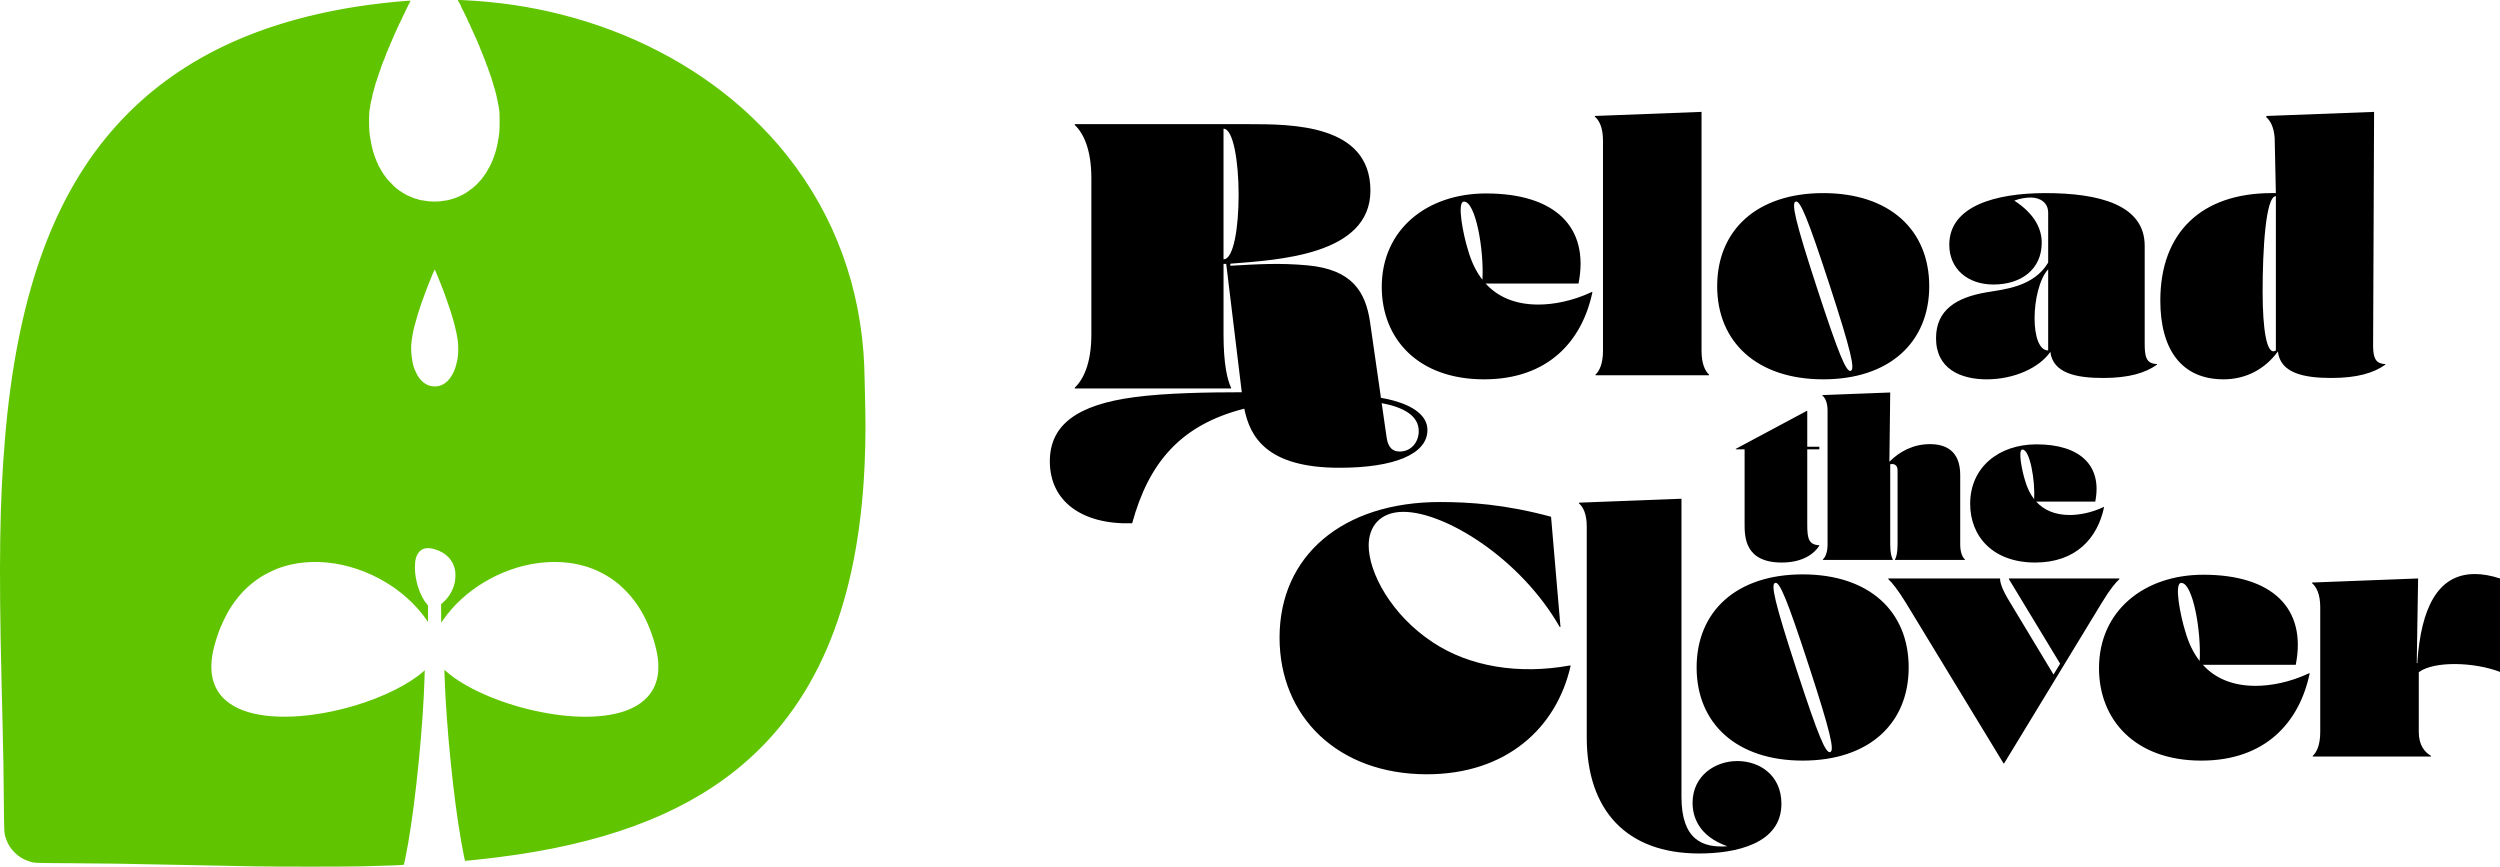 <svg viewBox="0 0 2339.577 811.069" xmlns="http://www.w3.org/2000/svg"><path d="m428.627.468c0 .264.072.48.192.48.096 0 .432.6.768 1.32s.672 1.32.792 1.32c.096 0 .168.144.168.312s.432 1.152.96 2.208.96 2.04.96 2.208.096.312.216.312.288.312.384.72c.096.384.24.72.36.72s.288.24.36.528c.216.72 1.152 2.688 1.368 2.832.072.072.24.456.336.84.096.408.312.816.48.96.144.12.552.936.888 1.8s.888 2.136 1.248 2.808c.336.696.6 1.368.6 1.512 0 .12.096.24.216.24s.288.312.384.72c.096.384.24.72.36.72.096 0 .336.528.504 1.2.168.648.384 1.2.48 1.2s.24.312.336.72c.096.384.24.72.36.72s.264.312.36.72c.096.384.24.72.36.72.096 0 .264.384.336.84.096.456.264.84.36.84.12 0 .336.48.504 1.08s.384 1.08.48 1.08.264.384.336.84c.096.456.264.84.36.84.12 0 .288.288.384.648.072.36.24.72.336.792s.528 1.032.96 2.16c.432 1.128.888 2.136 1.008 2.256.12.144.216.48.216.792s.096.552.216.552.288.312.384.72c.096.384.24.72.36.72.096 0 .264.36.336.792s.36 1.224.624 1.728c.264.528.48 1.128.48 1.368s.12.432.24.432c.144 0 .24.144.24.312s.216.72.48 1.248.48 1.128.48 1.368.096.432.216.432.336.504.504 1.128c.144.624.36 1.248.48 1.392.096.12.264.6.36 1.008.072.432.264.792.36.792.12 0 .288.408.384.888.096.504.24.96.336 1.032.24.192 1.44 3.576 1.44 4.08 0 .24.096.48.192.528.264.096 1.968 4.68 1.968 5.256 0 .264.096.456.216.456s.36.6.504 1.32.36 1.368.48 1.44c.096.072.264.552.36 1.08s.264.96.384.96.216.216.216.456c0 .264.216 1.032.456 1.752.24.696.624 1.872.84 2.592 1.008 3.552 1.416 4.968 1.584 5.4.336.816.912 2.832 1.08 3.72.072.456.24 1.056.36 1.32s.384 1.296.576 2.28.456 2.232.6 2.76c.6 2.52.984 4.44.984 5.088 0 .384.096.792.216.912.12.144.336 1.2.48 2.4.144 1.176.408 2.808.552 3.6.36 1.848.36 17.233 0 19.921-.144 1.056-.384 2.952-.528 4.2-.12 1.248-.336 2.496-.456 2.76s-.288 1.176-.36 2.016-.24 1.656-.36 1.8c-.096.144-.264.864-.36 1.584s-.264 1.416-.36 1.56c-.12.12-.336 1.08-.504 2.088-.168 1.032-.384 1.872-.48 1.872-.12 0-.264.528-.36 1.2-.096.648-.24 1.2-.36 1.2-.096 0-.264.384-.336.84-.096.456-.312 1.128-.504 1.488s-.36.864-.36 1.08-.096.456-.216.528-.336.672-.504 1.344c-.168.648-.384 1.2-.504 1.2s-.216.168-.216.36c0 .384-1.656 3.96-1.944 4.2-.072.072-.288.528-.432 1.008-.168.504-.408.912-.528.912s-.216.144-.216.288c0 .168-.504 1.056-1.08 1.992-.6.912-1.2 1.968-1.344 2.328-.144.384-.36.672-.48.672s-.216.144-.216.288c0 .168-.312.648-.696 1.056-.384.384-.768.96-.84 1.248-.096.288-.264.528-.384.528s-.384.312-.576.696c-.36.696-.816 1.248-2.304 2.88-.456.504-1.536 1.704-2.4 2.64-.84.936-1.608 1.704-1.704 1.704s-.768.576-1.488 1.248c-1.824 1.752-2.856 2.592-3.192 2.592-.168 0-.336.168-.432.36-.072.192-.288.36-.504.36-.192 0-.36.096-.36.216s-.576.576-1.248 1.008c-.696.456-1.416.936-1.584 1.104-.168.144-.96.624-1.8 1.056-.816.408-1.776.96-2.136 1.2-.336.24-.864.456-1.128.456-.288 0-.504.096-.504.216s-.672.456-1.488.768c-.84.312-1.992.816-2.592 1.104-.6.312-1.32.552-1.608.552s-.576.096-.672.216c-.072.144-.624.312-1.2.408-.6.072-1.152.24-1.224.36s-.432.216-.792.216-.744.096-.864.216c-.288.264-2.952.72-8.52 1.464-2.328.312-8.712.312-11.04 0-6.816-.912-9.576-1.44-10.2-1.968-.12-.096-.432-.192-.72-.192-.576 0-2.88-.768-4.416-1.464-.576-.264-1.584-.696-2.256-.96-1.512-.6-3.84-1.728-4.008-1.92-.072-.096-.792-.504-1.608-.936-.84-.432-1.512-.864-1.512-.936 0-.096-.504-.432-1.128-.744-.648-.336-1.248-.72-1.392-.864-.12-.144-.672-.576-1.2-.96s-1.08-.816-1.224-.936c-.144-.144-.6-.504-1.032-.84s-.912-.744-1.056-.912c-.168-.168-.504-.504-.768-.72-.696-.6-3.936-3.936-4.92-5.088-.456-.552-1.2-1.344-1.608-1.776-.432-.432-.792-.96-.792-1.2 0-.216-.096-.384-.24-.384-.12 0-.504-.48-.864-1.08-.336-.6-.72-1.08-.816-1.08-.12 0-.288-.24-.384-.528-.072-.288-.336-.72-.576-.96-.216-.24-.624-.864-.864-1.344-.264-.48-.6-1.032-.744-1.2-.168-.168-.312-.456-.312-.648 0-.168-.072-.36-.168-.408-.12-.048-.456-.6-.792-1.272-.336-.648-.744-1.344-.888-1.512-.168-.168-.312-.432-.312-.576 0-.264-.696-1.824-1.824-4.104-.312-.648-.576-1.368-.576-1.632 0-.24-.096-.456-.216-.456-.096 0-.336-.504-.48-1.152-.168-.624-.408-1.32-.528-1.536-.12-.24-.216-.552-.216-.696s-.144-.6-.336-1.008c-.384-.888-1.176-3.576-1.584-5.328-.144-.672-.432-1.896-.624-2.76-.48-2.016-1.032-4.944-1.32-7.08-.144-.936-.336-2.16-.456-2.76-.672-3.12-.936-15.072-.48-20.785.312-3.648.336-3.864.552-4.08.096-.096.168-.624.168-1.152.024-.552.12-1.464.264-2.064s.336-1.728.48-2.52c.12-.792.312-1.656.432-1.92.24-.528.6-2.208 1.104-5.016.192-1.056.456-2.016.6-2.16.12-.12.24-.552.24-.912s.168-1.08.36-1.56c.192-.504.456-1.344.576-1.872s.456-1.776.744-2.76c.264-.984.6-2.256.744-2.832.144-.552.36-1.008.48-1.008s.216-.192.216-.408c0-.456.84-3.168 1.344-4.32.192-.408.336-.912.336-1.104s.696-2.184 1.536-4.392c.816-2.232 1.584-4.464 1.68-4.968.096-.48.264-.888.384-.888.144 0 .24-.264.24-.576 0-.336.096-.648.216-.72.096-.072.504-.96.864-1.992.384-1.032.744-1.92.816-1.992.096-.072.288-.672.456-1.32.168-.672.408-1.248.552-1.272.12-.048.216-.336.216-.624s.144-.72.336-.984c.168-.264.408-.84.504-1.272.072-.408.24-.768.336-.768s.48-.912.864-2.04.792-2.04.888-2.04c.072 0 .216-.312.312-.72.072-.384.408-1.224.72-1.896.312-.648.648-1.464.744-1.8.072-.336.24-.624.336-.624.12 0 .336-.552.504-1.2.168-.672.384-1.2.48-1.2s.24-.288.336-.648c.072-.336.624-1.632 1.224-2.856.576-1.224 1.056-2.304 1.056-2.4s.408-1.056.936-2.112c.504-1.08 1.224-2.592 1.56-3.384.36-.792.792-1.752.984-2.112.192-.384.36-.84.36-1.032s.168-.408.36-.48.408-.504.504-.96c.072-.456.24-.816.336-.816.12 0 .264-.336.36-.72.096-.408.24-.72.36-.72.096 0 .264-.264.336-.6.192-.72 1.848-4.272 2.064-4.44.096-.072.264-.384.36-.72s.264-.648.336-.72.408-.768.72-1.56.696-1.56.864-1.68c.144-.144.36-.552.456-.96.096-.384.264-.768.336-.84.24-.168 1.488-2.784 1.488-3.096 0-.144.12-.264.24-.264.144 0 .24-.144.24-.312 0-.144.264-.816.6-1.464l.6-1.176-2.832.168c-11.304.648-31.993 3-46.849 5.304-100.395 15.624-176.309 54.098-230.191 116.644-56.642 65.762-88.803 158.573-99.675 287.529-4.992 59.042-5.832 118.18-3.264 226.327.264 10.824.696 28.801.96 39.961.84 35.521.936 41.521 1.2 71.162.288 32.281.264 31.897 1.92 36.865 1.752 5.256 4.2 9.264 8.136 13.2 3.936 3.912 7.944 6.384 13.2 8.136 5.424 1.824 3.216 1.704 39.145 1.92 34.849.216 47.281.408 102.603 1.56 24.673.528 50.834 1.032 69.602 1.368 21.985.384 84.531.384 100.203 0 24.049-.576 39.409-1.176 39.625-1.536.216-.336 2.88-13.968 4.056-20.713 7.176-41.113 14.04-110.787 15.264-155.261l.168-5.976-2.016 1.752c-13.44 11.616-37.033 23.329-62.618 31.033-40.921 12.36-81.147 14.088-105.771 4.584-24.025-9.264-33.433-28.129-27.673-55.37 1.296-6.096 4.128-15.216 6.744-21.721 1.536-3.84 5.184-11.376 7.152-14.808 8.016-13.968 18.481-25.057 31.225-33.073 3.768-2.376 11.592-6.24 15.84-7.824 32.329-12 73.106-5.568 106.443 16.777 12.384 8.304 24.025 19.537 31.897 30.817l1.824 2.592v-15.432l-1.248-1.488c-6.408-7.68-11.016-21.889-11.016-34.009 0-7.44 1.248-11.688 4.416-15.072 3.024-3.168 7.704-3.888 13.896-2.088 10.728 3.096 17.617 10.224 19.297 19.897.504 2.856.336 8.496-.336 11.424-1.512 6.48-4.68 12.312-9.168 16.825-1.248 1.272-2.568 2.52-2.952 2.808l-.648.48.048 8.664.072 8.688 1.968-2.832c19.225-27.673 53.138-48.049 87.915-52.85 11.304-1.56 23.305-1.464 33.361.24 13.272 2.256 24.481 6.624 35.281 13.776 5.256 3.48 8.352 6.048 13.344 11.016 7.776 7.8 13.704 16.081 18.889 26.425 6.024 12.048 10.896 27.673 12.168 39.121.312 2.808.312 9.48 0 12.24-1.824 15.912-11.28 27.577-27.793 34.321-20.833 8.472-52.754 8.76-88.323.792-33.433-7.464-65.306-21.697-82.107-36.649l-1.776-1.56.168 5.016c1.584 47.593 8.352 115.132 15.648 155.885 1.464 8.184 3.336 17.713 3.48 17.881.216.192 18.169-1.704 30.577-3.264 96.651-12.12 168.893-38.497 222.487-81.219 37.321-29.737 66.002-68.066 85.995-114.844 18.769-43.969 30.097-95.739 34.105-155.885 1.416-21.193 1.992-46.561 1.488-66.842-.144-6-.36-16.489-.504-23.281-.288-14.88-.576-22.297-1.224-30.601-5.616-73.154-32.905-139.492-79.778-194.118-9.672-11.28-22.225-24.025-33.529-34.057-46.489-41.257-105.075-71.618-169.637-87.915-29.449-7.416-58.226-11.688-90.003-13.32-6.552-.336-6.48-.336-6.48.24zm-20.569 254.432c.456 1.104 1.032 2.496 1.296 3.096s.888 2.112 1.368 3.36c.48 1.248 1.32 3.312 1.824 4.56.528 1.248 1.344 3.36 1.824 4.68s1.008 2.712 1.2 3.12c.408.936 4.2 11.784 5.928 17.041 3.288 9.96 5.88 20.401 6.888 27.841.672 4.92.576 12.816-.216 17.161-.432 2.376-1.536 6.864-2.088 8.568-1.368 4.2-4.344 9.36-6.84 11.808-1.152 1.128-3.072 2.712-3.72 3.048-.336.192-1.032.552-1.512.792-3.96 2.112-9.552 2.208-13.824.288-1.536-.696-3.504-1.944-4.224-2.64-.216-.216-.816-.768-1.32-1.248-1.752-1.584-3.576-4.224-5.112-7.368-.672-1.344-1.224-2.544-1.224-2.688 0-.12-.216-.624-.48-1.128-1.176-2.28-2.496-9.312-2.928-15.504-.312-4.752-.048-9.144.888-14.64.648-3.864 1.704-8.904 2.016-9.648.12-.264.456-1.464.744-2.64.768-3.048 2.136-7.824 2.376-8.4.144-.264.792-2.328 1.464-4.56.696-2.256 1.392-4.416 1.56-4.8.192-.408.816-2.136 1.392-3.84.576-1.728 1.392-3.984 1.8-5.04.408-1.056 1.152-3 1.632-4.32s1.008-2.736 1.176-3.12c.192-.408.912-2.232 1.632-4.08 2.64-6.72 4.392-10.944 4.944-11.832.408-.672.408-.696 1.536 2.136z" fill="#60c500" fill-rule="evenodd"/><path d="m1304.025 374.856c18.023 4.947 31.804 13.781 31.804 27.563 0 22.616-31.097 35.336-82.337 35.336-68.364 0-83.77-29.206-89.05-55.309-59.674 15.174-89.344 50.479-104.941 107.256-47.352 1.413-77.036-20.849-77.036-57.954 0-34.277 25.797-53.007 79.156-60.074 29.839-4.024 70.173-4.547 100.485-4.59l-.13-1.059-14.446-119.088h-2.513v66.081c0 27.563 3.534 42.405 7.068 49.827v.706h-146.297v-.706c7.775-7.421 15.549-22.264 15.549-49.827v-146.297c0-27.563-7.774-42.404-15.549-49.825v-.707h162.199c40.991 0 114.493 0 114.493 62.195 0 60.504-86.908 64.889-131.098 68.381v1.933c25.443-1.413 45.938-2.826 72.442-.354 41.344 3.888 54.066 24.383 58.307 53.007l10.195 70.926c4.19.742 8.088 1.593 11.707 2.568l-.007.012zm-159.018-132.162c9.541 0 14.135-30.037 14.135-60.428 0-30.743-4.947-61.84-14.135-61.84zm165.025 179.863c10.249 0 17.669-8.481 17.669-19.082 0-14.513-14.177-22.323-34.673-26.227l4.636 32.239c1.413 9.54 5.654 13.074 12.367 13.074zm180.231-149.303c-9.541 45.796-41.343 81.734-101.451 81.734-62.016 0-95.726-38.164-95.726-86.504 0-53.747 42.298-87.458 97.634-87.458 64.242 0 96.999 31.166 86.504 84.276h-86.961c11.077 12.187 27.096 19.715 49.427 19.715 13.675 0 31.803-3.18 49.931-11.768l.642.003zm-120.214-84.599c-6.997 0-.636 31.485 3.816 45.479 2.932 10.389 7.312 19.817 13.434 27.653 1.581-27.803-6.294-73.128-17.25-73.128v-.003zm229.299 161.876v.637h-106.221v-.637c3.498-3.18 6.996-9.858 6.996-22.262v-196.859c0-12.403-3.816-19.082-7.633-22.262v-.635l99.861-3.817v223.573c0 12.405 3.498 19.082 6.997 22.262zm7.636-82.687c0-52.793 37.528-87.139 99.225-87.139 62.016 0 99.225 34.346 99.225 87.139 0 52.475-37.209 87.14-99.225 87.14-61.697 0-99.225-34.665-99.225-87.14zm104.95-1.908c-20.672-63.287-27.351-78.553-31.485-77.281-4.134 1.273-.637 17.81 20.035 81.098s27.351 78.553 31.485 77.281.636-17.81-20.035-81.098zm295.13 55.338c0 12.403 1.273 19.08 11.449 19.4v.635c-10.813 7.634-26.078 12.405-50.249 12.405-25.041 0-47.001-4.31-49.504-24.457-10.12 14.791-33.648 25.729-59.57 25.729-24.488 0-47.386-9.859-47.386-38.482 0-26.714 19.4-38.164 47.068-42.933 16.589-2.814 44.272-5.013 57.875-27.834v-46.579c0-9.858-7.951-14.311-16.22-14.311-4.09 0-10.32.806-15.497 2.904 20.086 13.026 25.677 27.461 25.677 39.388 0 24.807-19.081 39.118-45.159 39.118-24.171 0-41.344-14.63-41.344-37.21 0-36.256 43.252-48.339 90.002-48.339 49.93 0 92.865 10.812 92.865 49.294v91.275h-.007zm-103.044-23.529c0 16.537 4.134 30.213 12.721 30.213v-75.976c-8.186 8.933-12.718 28.705-12.718 45.756l-.003.007zm316.806 26.883c.278 10.251 2.184 15.755 11.406 16.042v.635c-10.814 7.634-26.08 12.405-50.568 12.405-25.442 0-47.704-4.453-49.93-24.807-12.085 16.539-29.896 26.079-50.885 26.079-39.118 0-59.153-27.668-59.153-73.783 0-63.287 38.163-100.496 104.312-100.496h3.817l-1.12-51.849c-.833-10.374-4.303-16.171-7.775-19.065v-1.273l100.815-3.815-.913 219.928zm-90.993-141.062c-9.542 0-12.403 49.93-12.403 89.366 0 35.302 3.815 60.744 12.403 55.019v-144.385zm-438.55 236.914v70.563c0 12.94 1.415 18.803 11.322 19.208v.404c-4.65 7.279-15.163 15.771-35.18 15.771-34.776 0-34.776-24.263-34.776-36.394v-69.551h-8.29v-.405l66.519-35.585h.405v33.563h11.322v2.426h-11.322zm143.145 88.963c0 7.886 2.225 12.131 4.448 14.153v.405h-65.508v-.405c1.213-2.022 2.426-6.267 2.426-14.153v-69.349c0-3.842-2.023-5.863-5.258-5.863-.568 0-1.106.069-1.615.194v75.015c0 7.885 1.213 12.13 2.425 14.153v.404h-65.508v-.404c2.225-2.023 4.448-6.268 4.448-14.153v-125.153c0-7.885-2.426-12.131-4.852-14.153v-.404l63.486-2.426-.784 64.795c9.526-9.519 22.228-16.47 37.986-16.47 14.558 0 28.306 6.065 28.306 28.912v64.901l-.002.002zm134.665-34.978c-6.066 29.115-26.284 51.962-64.497 51.962-39.426 0-60.858-24.263-60.858-54.994 0-34.169 26.89-55.601 62.071-55.601 40.841 0 61.666 19.813 54.994 53.578h-55.286c7.043 7.748 17.227 12.534 31.424 12.534 8.695 0 20.218-2.022 31.743-7.481l.409.002zm-76.427-53.783c-4.447 0-.404 20.016 2.426 28.913 1.865 6.605 4.649 12.599 8.541 17.58 1.005-17.675-4.002-46.491-10.967-46.491zm-552.105 180.223c34.984 23.322 81.275 30.389 128.274 21.908h1.059c-13.074 58.308-60.073 101.772-134.634 101.772-83.044 0-137.816-53.714-137.816-127.922 0-76.682 59.013-126.861 150.184-126.861 27.209 0 60.78 2.121 103.891 13.781l8.834 103.186h-.707c-36.751-64.314-107.425-107.779-146.297-107.779-21.908 0-32.51 13.781-32.51 31.45 0 25.442 21.203 65.02 59.721 90.464zm285.274 111.295c20.785 0 41.267 13.145 41.267 40.043 0 37.6-43.101 46.464-77.031 46.464-67.862 0-105.154-40.35-105.154-108.823v-197.469c0-11.921-3.668-18.34-7.337-21.396v-.613l95.983-3.668v279.087c0 39.924 19.671 47.848 42.978 46.127-27.483-9.656-32.587-28.327-32.587-40.62 0-25.372 21.091-39.127 41.877-39.127l.003-.005zm-38.093-87.548c0-52.793 37.528-87.139 99.226-87.139 62.016 0 99.224 34.346 99.224 87.139 0 52.475-37.208 87.14-99.224 87.14-61.698 0-99.226-34.665-99.226-87.14zm104.949-1.908c-20.671-63.287-27.351-78.553-31.485-77.281-4.134 1.273-.635 17.81 20.036 81.098s27.351 78.553 31.485 77.281c4.134-1.272.637-17.81-20.036-81.098zm290.689-81.419v.637c-3.498 3.18-8.903 9.54-16.537 22.262l-91.275 150.108h-.635l-91.275-150.108c-7.632-12.403-13.039-19.082-16.537-22.262v-.637h104.632v.637c0 3.18 1.908 9.859 9.223 21.625l40.773 67.654 6.181-10.142-47.911-79.134v-.637l103.362-.003zm178.104 88.736c-9.542 45.796-41.344 81.734-101.452 81.734-62.016 0-95.726-38.164-95.726-86.504 0-53.747 42.297-87.458 97.635-87.458 64.241 0 96.998 31.166 86.504 84.276h-86.963c11.078 12.187 27.097 19.715 49.428 19.715 13.676 0 31.802-3.18 49.93-11.768zm-120.216-84.599c-6.995 0-.635 31.485 3.817 45.479 2.933 10.389 7.313 19.817 13.435 27.653 1.581-27.803-6.295-73.128-17.251-73.128v-.003zm274.775-8.272c6.997 0 14.63 1.273 23.536 4.134v87.458c-24.062-9.25-61.588-10.424-76.006.252v56.042c0 12.405 5.723 19.082 11.449 22.262v.637h-110.674v-.637c3.499-3.18 6.997-9.858 6.997-22.262v-117.033c0-12.405-3.817-19.082-7.632-22.262v-.637l99.224-3.817-1.272 79.189h.637v-1.908c3.498-48.022 18.126-81.415 53.745-81.415l-.003-.003z"/></svg>